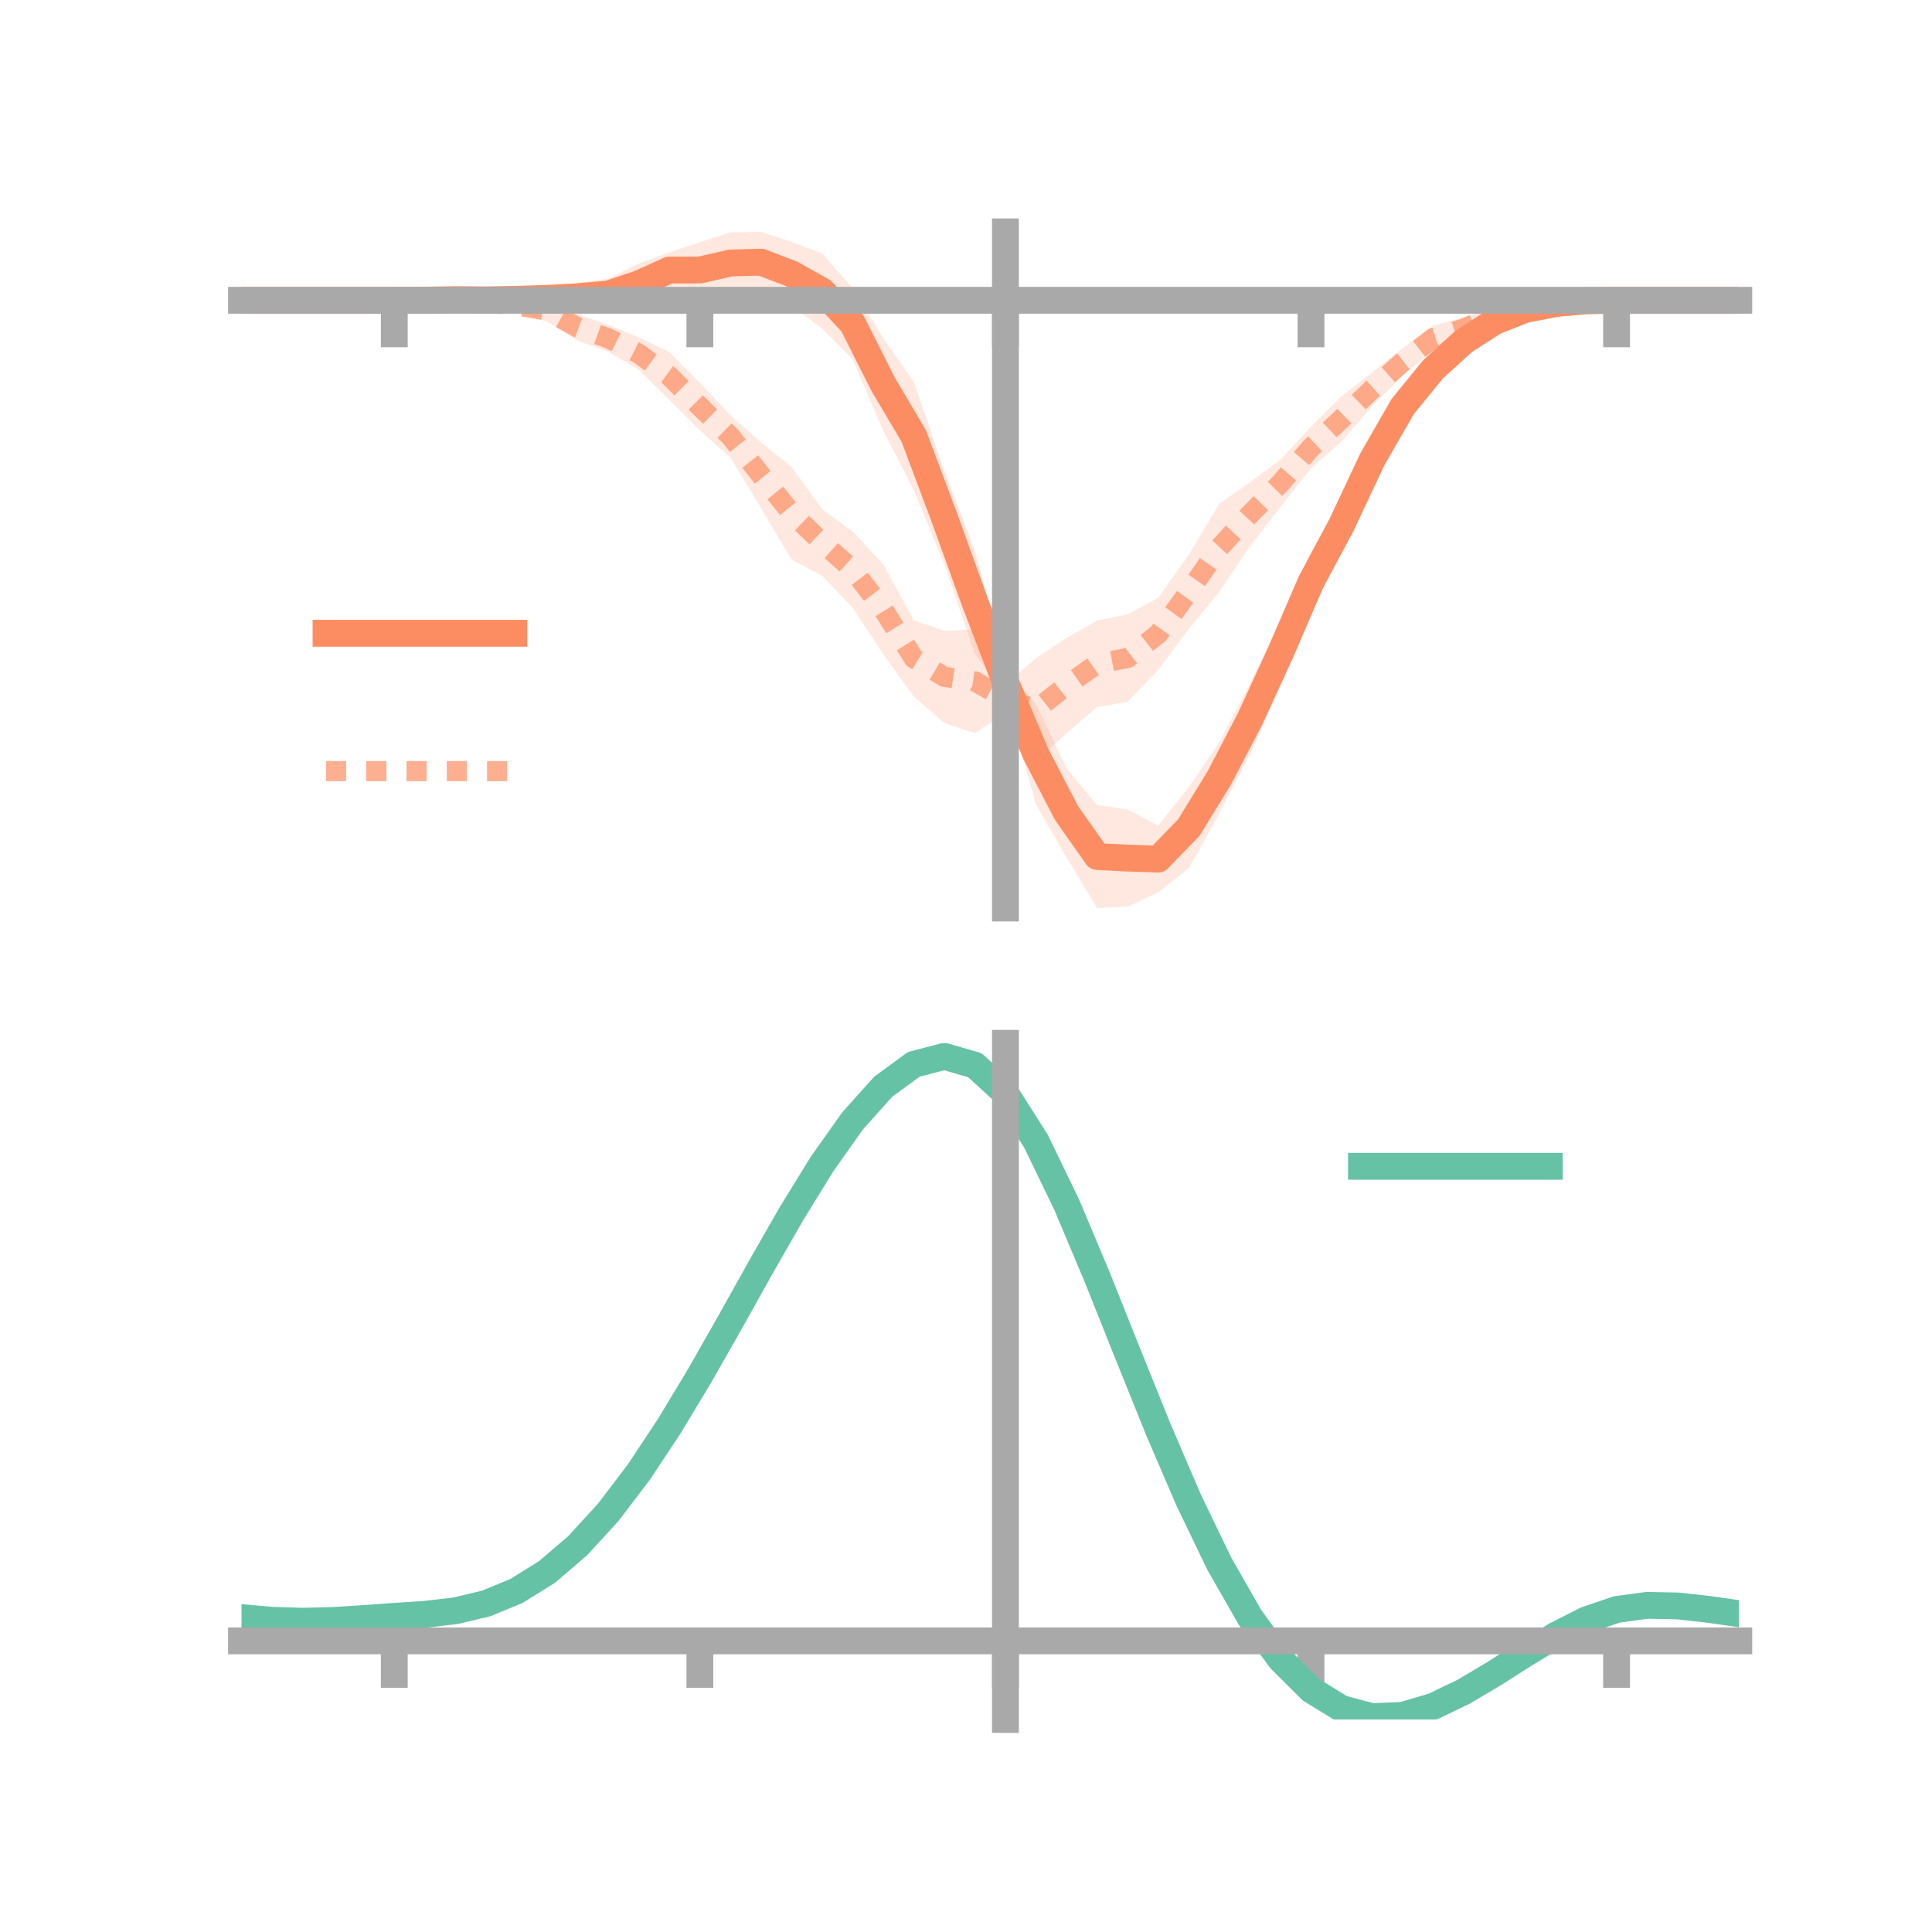 <?xml version="1.0" encoding="utf-8" standalone="no"?>
<!DOCTYPE svg PUBLIC "-//W3C//DTD SVG 1.1//EN"
  "http://www.w3.org/Graphics/SVG/1.1/DTD/svg11.dtd">
<!-- Created with matplotlib (https://matplotlib.org/) -->
<svg height="144pt" version="1.1" viewBox="0 0 144 144" width="144pt" xmlns="http://www.w3.org/2000/svg" xmlns:xlink="http://www.w3.org/1999/xlink">
 <defs>
  <style type="text/css">*{stroke-linecap:butt;stroke-linejoin:round;}</style>
 </defs>
 <g id="figure_1">
  <g id="patch_1">
   <path d="M 0 144 
L 144 144 
L 144 0 
L 0 0 
z
" style="fill:none;"/>
  </g>
  <g id="axes_1">
   <g id="patch_2">
    <path d="M 18 67.68 
L 129.6 67.68 
L 129.6 17.28 
L 18 17.28 
z
" style="fill:none;"/>
   </g>
   <g id="PolyCollection_1">
    <path clip-path="url(#p33bd67ca27)" d="M 18 22.381 
L 18 22.381 
L 20.278 22.381 
L 22.555 22.381 
L 24.833 22.381 
L 27.11 22.381 
L 29.388 22.381 
L 31.665 22.315 
L 33.943 22.145 
L 36.22 21.988 
L 38.498 21.806 
L 40.776 21.427 
L 43.053 21.094 
L 45.331 20.77 
L 47.608 19.645 
L 49.886 18.813 
L 52.163 18.047 
L 54.441 17.314 
L 56.718 17.28 
L 58.996 18.035 
L 61.273 18.885 
L 63.551 21.486 
L 65.829 25.214 
L 68.106 28.478 
L 70.384 35.079 
L 72.661 40.996 
L 74.939 49.892 
L 77.216 52.462 
L 79.494 57.281 
L 81.771 59.999 
L 84.049 60.338 
L 86.327 61.554 
L 88.604 58.674 
L 90.882 55.32 
L 93.159 50.981 
L 95.437 46.206 
L 97.714 41.156 
L 99.992 37.7 
L 102.269 32.509 
L 104.547 29.008 
L 106.824 26.454 
L 109.102 24.679 
L 111.38 23.414 
L 113.657 22.714 
L 115.935 22.425 
L 118.212 22.364 
L 120.49 22.381 
L 122.767 22.381 
L 125.045 22.381 
L 127.322 22.381 
L 129.6 22.381 
L 129.6 22.381 
L 129.6 22.381 
L 127.322 22.381 
L 125.045 22.381 
L 122.767 22.381 
L 120.49 22.381 
L 118.212 22.477 
L 115.935 22.827 
L 113.657 23.434 
L 111.38 24.527 
L 109.102 26.198 
L 106.824 28.568 
L 104.547 31.59 
L 102.269 36.024 
L 99.992 40.526 
L 97.714 45.601 
L 95.437 51.11 
L 93.159 56.24 
L 90.882 60.624 
L 88.604 64.701 
L 86.327 66.511 
L 84.049 67.575 
L 81.771 67.68 
L 79.494 63.914 
L 77.216 59.971 
L 74.939 51.753 
L 72.661 48.732 
L 70.384 42.058 
L 68.106 36.517 
L 65.829 32.095 
L 63.551 26.779 
L 61.273 24.487 
L 58.996 22.786 
L 56.718 21.796 
L 54.441 21.891 
L 52.163 22.203 
L 49.886 21.444 
L 47.608 22.663 
L 45.331 23.066 
L 43.053 23.138 
L 40.776 23.049 
L 38.498 22.813 
L 36.22 22.711 
L 33.943 22.519 
L 31.665 22.422 
L 29.388 22.381 
L 27.11 22.381 
L 24.833 22.381 
L 22.555 22.381 
L 20.278 22.381 
L 18 22.381 
z
" style="fill:#fc8d62;fill-opacity:0.2;"/>
   </g>
   <g id="PolyCollection_2">
    <path clip-path="url(#p33bd67ca27)" d="M 18 22.381 
L 18 22.381 
L 20.278 22.381 
L 22.555 22.381 
L 24.833 22.381 
L 27.11 22.381 
L 29.388 22.38 
L 31.665 22.3 
L 33.943 22.202 
L 36.22 22.191 
L 38.498 22.228 
L 40.776 22.343 
L 43.053 23.422 
L 45.331 24.207 
L 47.608 25.155 
L 49.886 26.243 
L 52.163 28.538 
L 54.441 30.948 
L 56.718 32.972 
L 58.996 34.796 
L 61.273 37.948 
L 63.551 39.613 
L 65.829 42.069 
L 68.106 46.237 
L 70.384 47.002 
L 72.661 46.929 
L 74.939 51.035 
L 77.216 49.058 
L 79.494 47.548 
L 81.771 46.257 
L 84.049 45.784 
L 86.327 44.563 
L 88.604 41.344 
L 90.882 37.541 
L 93.159 35.952 
L 95.437 34.259 
L 97.714 31.808 
L 99.992 29.524 
L 102.269 27.756 
L 104.547 25.942 
L 106.824 24.278 
L 109.102 23.642 
L 111.38 22.993 
L 113.657 22.481 
L 115.935 22.378 
L 118.212 22.345 
L 120.49 22.38 
L 122.767 22.381 
L 125.045 22.381 
L 127.322 22.381 
L 129.6 22.381 
L 129.6 22.381 
L 129.6 22.381 
L 127.322 22.381 
L 125.045 22.381 
L 122.767 22.381 
L 120.49 22.381 
L 118.212 22.496 
L 115.935 22.757 
L 113.657 23.183 
L 111.38 24.03 
L 109.102 25.346 
L 106.824 26.101 
L 104.547 28.001 
L 102.269 30.267 
L 99.992 32.898 
L 97.714 34.909 
L 95.437 37.775 
L 93.159 40.724 
L 90.882 44.102 
L 88.604 46.883 
L 86.327 49.934 
L 84.049 52.302 
L 81.771 52.696 
L 79.494 54.649 
L 77.216 56.715 
L 74.939 53.148 
L 72.661 54.643 
L 70.384 53.892 
L 68.106 51.908 
L 65.829 48.759 
L 63.551 45.293 
L 61.273 42.912 
L 58.996 41.707 
L 56.718 37.866 
L 54.441 34.103 
L 52.163 32.071 
L 49.886 29.807 
L 47.608 27.56 
L 45.331 26.22 
L 43.053 25.388 
L 40.776 23.965 
L 38.498 23.292 
L 36.22 22.919 
L 33.943 22.576 
L 31.665 22.439 
L 29.388 22.381 
L 27.11 22.381 
L 24.833 22.381 
L 22.555 22.381 
L 20.278 22.381 
L 18 22.381 
z
" style="fill:#fc8d62;fill-opacity:0.2;"/>
   </g>
   <g id="matplotlib.axis_1">
    <g id="xtick_1">
     <g id="line2d_1">
      <defs>
       <path d="M 0 0 
L 0 3.5 
" id="m6a3115eaea" style="stroke:#a9a9a9;stroke-width:2;"/>
      </defs>
      <g>
       <use style="fill:#a9a9a9;stroke:#a9a9a9;stroke-width:2;" x="29.388" xlink:href="#m6a3115eaea" y="22.381"/>
      </g>
     </g>
    </g>
    <g id="xtick_2">
     <g id="line2d_2">
      <g>
       <use style="fill:#a9a9a9;stroke:#a9a9a9;stroke-width:2;" x="52.163" xlink:href="#m6a3115eaea" y="22.381"/>
      </g>
     </g>
    </g>
    <g id="xtick_3">
     <g id="line2d_3">
      <g>
       <use style="fill:#a9a9a9;stroke:#a9a9a9;stroke-width:2;" x="74.939" xlink:href="#m6a3115eaea" y="22.381"/>
      </g>
     </g>
    </g>
    <g id="xtick_4">
     <g id="line2d_4">
      <g>
       <use style="fill:#a9a9a9;stroke:#a9a9a9;stroke-width:2;" x="97.714" xlink:href="#m6a3115eaea" y="22.381"/>
      </g>
     </g>
    </g>
    <g id="xtick_5">
     <g id="line2d_5">
      <g>
       <use style="fill:#a9a9a9;stroke:#a9a9a9;stroke-width:2;" x="120.49" xlink:href="#m6a3115eaea" y="22.381"/>
      </g>
     </g>
    </g>
   </g>
   <g id="matplotlib.axis_2"/>
   <g id="line2d_6">
    <path clip-path="url(#p33bd67ca27)" d="M 18 22.381 
L 20.278 22.381 
L 22.555 22.381 
L 24.833 22.381 
L 27.11 22.381 
L 29.388 22.381 
L 31.665 22.369 
L 33.943 22.332 
L 36.22 22.35 
L 38.498 22.309 
L 40.776 22.238 
L 43.053 22.116 
L 45.331 21.918 
L 47.608 21.154 
L 49.886 20.128 
L 52.163 20.125 
L 54.441 19.603 
L 56.718 19.538 
L 58.996 20.411 
L 61.273 21.686 
L 63.551 24.132 
L 65.829 28.655 
L 68.106 32.498 
L 70.384 38.569 
L 72.661 44.864 
L 74.939 50.823 
L 77.216 56.217 
L 79.494 60.598 
L 81.771 63.839 
L 84.049 63.957 
L 86.327 64.033 
L 88.604 61.687 
L 90.882 57.972 
L 93.159 53.61 
L 95.437 48.658 
L 97.714 43.378 
L 99.992 39.113 
L 102.269 34.267 
L 104.547 30.299 
L 106.824 27.511 
L 109.102 25.439 
L 111.38 23.971 
L 113.657 23.074 
L 115.935 22.626 
L 118.212 22.42 
L 120.49 22.381 
L 122.767 22.381 
L 125.045 22.381 
L 127.322 22.381 
L 129.6 22.381 
" style="fill:none;stroke:#fc8d62;stroke-linecap:square;stroke-width:2;"/>
   </g>
   <g id="line2d_7">
    <path clip-path="url(#p33bd67ca27)" d="M 18 22.381 
L 20.278 22.381 
L 22.555 22.381 
L 24.833 22.381 
L 27.11 22.381 
L 29.388 22.381 
L 31.665 22.369 
L 33.943 22.389 
L 36.22 22.555 
L 38.498 22.76 
L 40.776 23.154 
L 43.053 24.405 
L 45.331 25.213 
L 47.608 26.358 
L 49.886 28.025 
L 52.163 30.304 
L 54.441 32.525 
L 56.718 35.419 
L 58.996 38.251 
L 61.273 40.43 
L 63.551 42.453 
L 65.829 45.414 
L 68.106 49.072 
L 70.384 50.447 
L 72.661 50.786 
L 74.939 52.091 
L 77.216 52.886 
L 79.494 51.099 
L 81.771 49.477 
L 84.049 49.043 
L 86.327 47.249 
L 88.604 44.113 
L 90.882 40.821 
L 93.159 38.338 
L 95.437 36.017 
L 97.714 33.358 
L 99.992 31.211 
L 102.269 29.011 
L 104.547 26.971 
L 106.824 25.19 
L 109.102 24.494 
L 111.38 23.511 
L 113.657 22.832 
L 115.935 22.567 
L 118.212 22.42 
L 120.49 22.381 
L 122.767 22.381 
L 125.045 22.381 
L 127.322 22.381 
L 129.6 22.381 
" style="fill:none;stroke:#fc8d62;stroke-dasharray:1.5,1.5;stroke-dashoffset:0;stroke-opacity:0.7;stroke-width:1.5;"/>
   </g>
   <g id="patch_3">
    <path d="M 74.939 67.68 
L 74.939 17.28 
" style="fill:none;stroke:#a9a9a9;stroke-linecap:square;stroke-linejoin:miter;stroke-width:2;"/>
   </g>
   <g id="patch_4">
    <path d="M 129.6 67.68 
L 129.6 17.28 
" style="fill:none;"/>
   </g>
   <g id="patch_5">
    <path d="M 18 22.381 
L 129.6 22.381 
" style="fill:none;stroke:#a9a9a9;stroke-linecap:square;stroke-linejoin:miter;stroke-width:2;"/>
   </g>
   <g id="patch_6">
    <path d="M 18 17.28 
L 129.6 17.28 
" style="fill:none;"/>
   </g>
   <g id="legend_1">
    <g id="line2d_8">
     <path d="M 24.3 47.2 
L 38.3 47.2 
" style="fill:none;stroke:#fc8d62;stroke-linecap:square;stroke-width:2;"/>
    </g>
    <g id="line2d_9"/>
    <g id="text_1">
     <!--   -->
     <g transform="translate(43.9 49.65)scale(0.07 -0.07)">
      <defs>
       <path id="DejaVuSans-32"/>
      </defs>
      <use xlink:href="#DejaVuSans-32"/>
     </g>
    </g>
    <g id="line2d_10">
     <path d="M 24.3 57.474 
L 38.3 57.474 
" style="fill:none;stroke:#fc8d62;stroke-dasharray:1.5,1.5;stroke-dashoffset:0;stroke-opacity:0.7;stroke-width:1.5;"/>
    </g>
    <g id="line2d_11"/>
    <g id="text_2">
     <!--   -->
     <g transform="translate(43.9 59.924)scale(0.07 -0.07)">
      <use xlink:href="#DejaVuSans-32"/>
     </g>
    </g>
   </g>
  </g>
  <g id="axes_2">
   <g id="patch_7">
    <path d="M 18 128.16 
L 129.6 128.16 
L 129.6 77.76 
L 18 77.76 
z
" style="fill:none;"/>
   </g>
   <g id="PolyCollection_3">
    <path clip-path="url(#pb0bb11edd6)" d="M 18 120.609 
L 18 120.527 
L 20.278 120.735 
L 22.555 120.805 
L 24.833 120.743 
L 27.11 120.589 
L 29.388 120.414 
L 31.665 120.262 
L 33.943 119.992 
L 36.22 119.445 
L 38.498 118.496 
L 40.776 117.052 
L 43.053 115.064 
L 45.331 112.522 
L 47.608 109.457 
L 49.886 105.936 
L 52.163 102.061 
L 54.441 97.96 
L 56.718 93.787 
L 58.996 89.718 
L 61.273 85.941 
L 63.551 82.656 
L 65.829 80.064 
L 68.106 78.367 
L 70.384 77.76 
L 72.661 78.429 
L 74.939 80.54 
L 77.216 84.174 
L 79.494 88.952 
L 81.771 94.442 
L 84.049 100.236 
L 86.327 105.978 
L 88.604 111.369 
L 90.882 116.175 
L 93.159 120.228 
L 95.437 123.422 
L 97.714 125.717 
L 99.992 127.133 
L 102.269 127.74 
L 104.547 127.645 
L 106.824 126.985 
L 109.102 125.909 
L 111.38 124.578 
L 113.657 123.154 
L 115.935 121.795 
L 118.212 120.655 
L 120.49 119.882 
L 122.767 119.575 
L 125.045 119.626 
L 127.322 119.885 
L 129.6 120.22 
L 129.6 120.325 
L 129.6 120.325 
L 127.322 120.013 
L 125.045 119.771 
L 122.767 119.729 
L 120.49 120.042 
L 118.212 120.828 
L 115.935 122.002 
L 113.657 123.409 
L 111.38 124.886 
L 109.102 126.264 
L 106.824 127.375 
L 104.547 128.056 
L 102.269 128.16 
L 99.992 127.563 
L 97.714 126.173 
L 95.437 123.936 
L 93.159 120.842 
L 90.882 116.927 
L 88.604 112.285 
L 86.327 107.073 
L 84.049 101.516 
L 81.771 95.901 
L 79.494 90.575 
L 77.216 85.934 
L 74.939 82.405 
L 72.661 80.359 
L 70.384 79.712 
L 68.106 80.298 
L 65.829 81.931 
L 63.551 84.421 
L 61.273 87.571 
L 58.996 91.185 
L 56.718 95.073 
L 54.441 99.054 
L 52.163 102.962 
L 49.886 106.652 
L 47.608 110.005 
L 45.331 112.926 
L 43.053 115.357 
L 40.776 117.268 
L 38.498 118.666 
L 36.22 119.593 
L 33.943 120.127 
L 31.665 120.387 
L 29.388 120.527 
L 27.11 120.685 
L 24.833 120.82 
L 22.555 120.868 
L 20.278 120.799 
L 18 120.609 
z
" style="fill:#66c2a5;fill-opacity:0.2;"/>
   </g>
   <g id="matplotlib.axis_3">
    <g id="xtick_6">
     <g id="line2d_12">
      <g>
       <use style="fill:#a9a9a9;stroke:#a9a9a9;stroke-width:2;" x="29.388" xlink:href="#m6a3115eaea" y="122.3"/>
      </g>
     </g>
    </g>
    <g id="xtick_7">
     <g id="line2d_13">
      <g>
       <use style="fill:#a9a9a9;stroke:#a9a9a9;stroke-width:2;" x="52.163" xlink:href="#m6a3115eaea" y="122.3"/>
      </g>
     </g>
    </g>
    <g id="xtick_8">
     <g id="line2d_14">
      <g>
       <use style="fill:#a9a9a9;stroke:#a9a9a9;stroke-width:2;" x="74.939" xlink:href="#m6a3115eaea" y="122.3"/>
      </g>
     </g>
    </g>
    <g id="xtick_9">
     <g id="line2d_15">
      <g>
       <use style="fill:#a9a9a9;stroke:#a9a9a9;stroke-width:2;" x="97.714" xlink:href="#m6a3115eaea" y="122.3"/>
      </g>
     </g>
    </g>
    <g id="xtick_10">
     <g id="line2d_16">
      <g>
       <use style="fill:#a9a9a9;stroke:#a9a9a9;stroke-width:2;" x="120.49" xlink:href="#m6a3115eaea" y="122.3"/>
      </g>
     </g>
    </g>
   </g>
   <g id="matplotlib.axis_4"/>
   <g id="line2d_17">
    <path clip-path="url(#pb0bb11edd6)" d="M 18 120.568 
L 20.278 120.767 
L 22.555 120.837 
L 24.833 120.781 
L 27.11 120.637 
L 29.388 120.471 
L 31.665 120.324 
L 33.943 120.059 
L 36.22 119.519 
L 38.498 118.581 
L 40.776 117.16 
L 43.053 115.21 
L 45.331 112.724 
L 47.608 109.731 
L 49.886 106.294 
L 52.163 102.511 
L 54.441 98.507 
L 56.718 94.43 
L 58.996 90.452 
L 61.273 86.756 
L 63.551 83.538 
L 65.829 80.998 
L 68.106 79.332 
L 70.384 78.736 
L 72.661 79.394 
L 74.939 81.473 
L 77.216 85.054 
L 79.494 89.764 
L 81.771 95.171 
L 84.049 100.876 
L 86.327 106.525 
L 88.604 111.827 
L 90.882 116.551 
L 93.159 120.535 
L 95.437 123.679 
L 97.714 125.945 
L 99.992 127.348 
L 102.269 127.95 
L 104.547 127.851 
L 106.824 127.18 
L 109.102 126.087 
L 111.38 124.732 
L 113.657 123.282 
L 115.935 121.899 
L 118.212 120.742 
L 120.49 119.962 
L 122.767 119.652 
L 125.045 119.698 
L 127.322 119.949 
L 129.6 120.273 
" style="fill:none;stroke:#66c2a5;stroke-linecap:square;stroke-width:2;"/>
   </g>
   <g id="patch_8">
    <path d="M 74.939 128.16 
L 74.939 77.76 
" style="fill:none;stroke:#a9a9a9;stroke-linecap:square;stroke-linejoin:miter;stroke-width:2;"/>
   </g>
   <g id="patch_9">
    <path d="M 129.6 128.16 
L 129.6 77.76 
" style="fill:none;"/>
   </g>
   <g id="patch_10">
    <path d="M 18 122.3 
L 129.6 122.3 
" style="fill:none;stroke:#a9a9a9;stroke-linecap:square;stroke-linejoin:miter;stroke-width:2;"/>
   </g>
   <g id="patch_11">
    <path d="M 18 77.76 
L 129.6 77.76 
" style="fill:none;"/>
   </g>
   <g id="legend_2">
    <g id="line2d_18">
     <path d="M 101.475 86.929 
L 115.475 86.929 
" style="fill:none;stroke:#66c2a5;stroke-linecap:square;stroke-width:2;"/>
    </g>
    <g id="line2d_19"/>
    <g id="text_3">
     <!--   -->
     <g transform="translate(121.075 89.379)scale(0.07 -0.07)">
      <use xlink:href="#DejaVuSans-32"/>
     </g>
    </g>
   </g>
  </g>
 </g>
 <defs>
  <clipPath id="p33bd67ca27">
   <rect height="50.4" width="111.6" x="18" y="17.28"/>
  </clipPath>
  <clipPath id="pb0bb11edd6">
   <rect height="50.4" width="111.6" x="18" y="77.76"/>
  </clipPath>
 </defs>
</svg>
